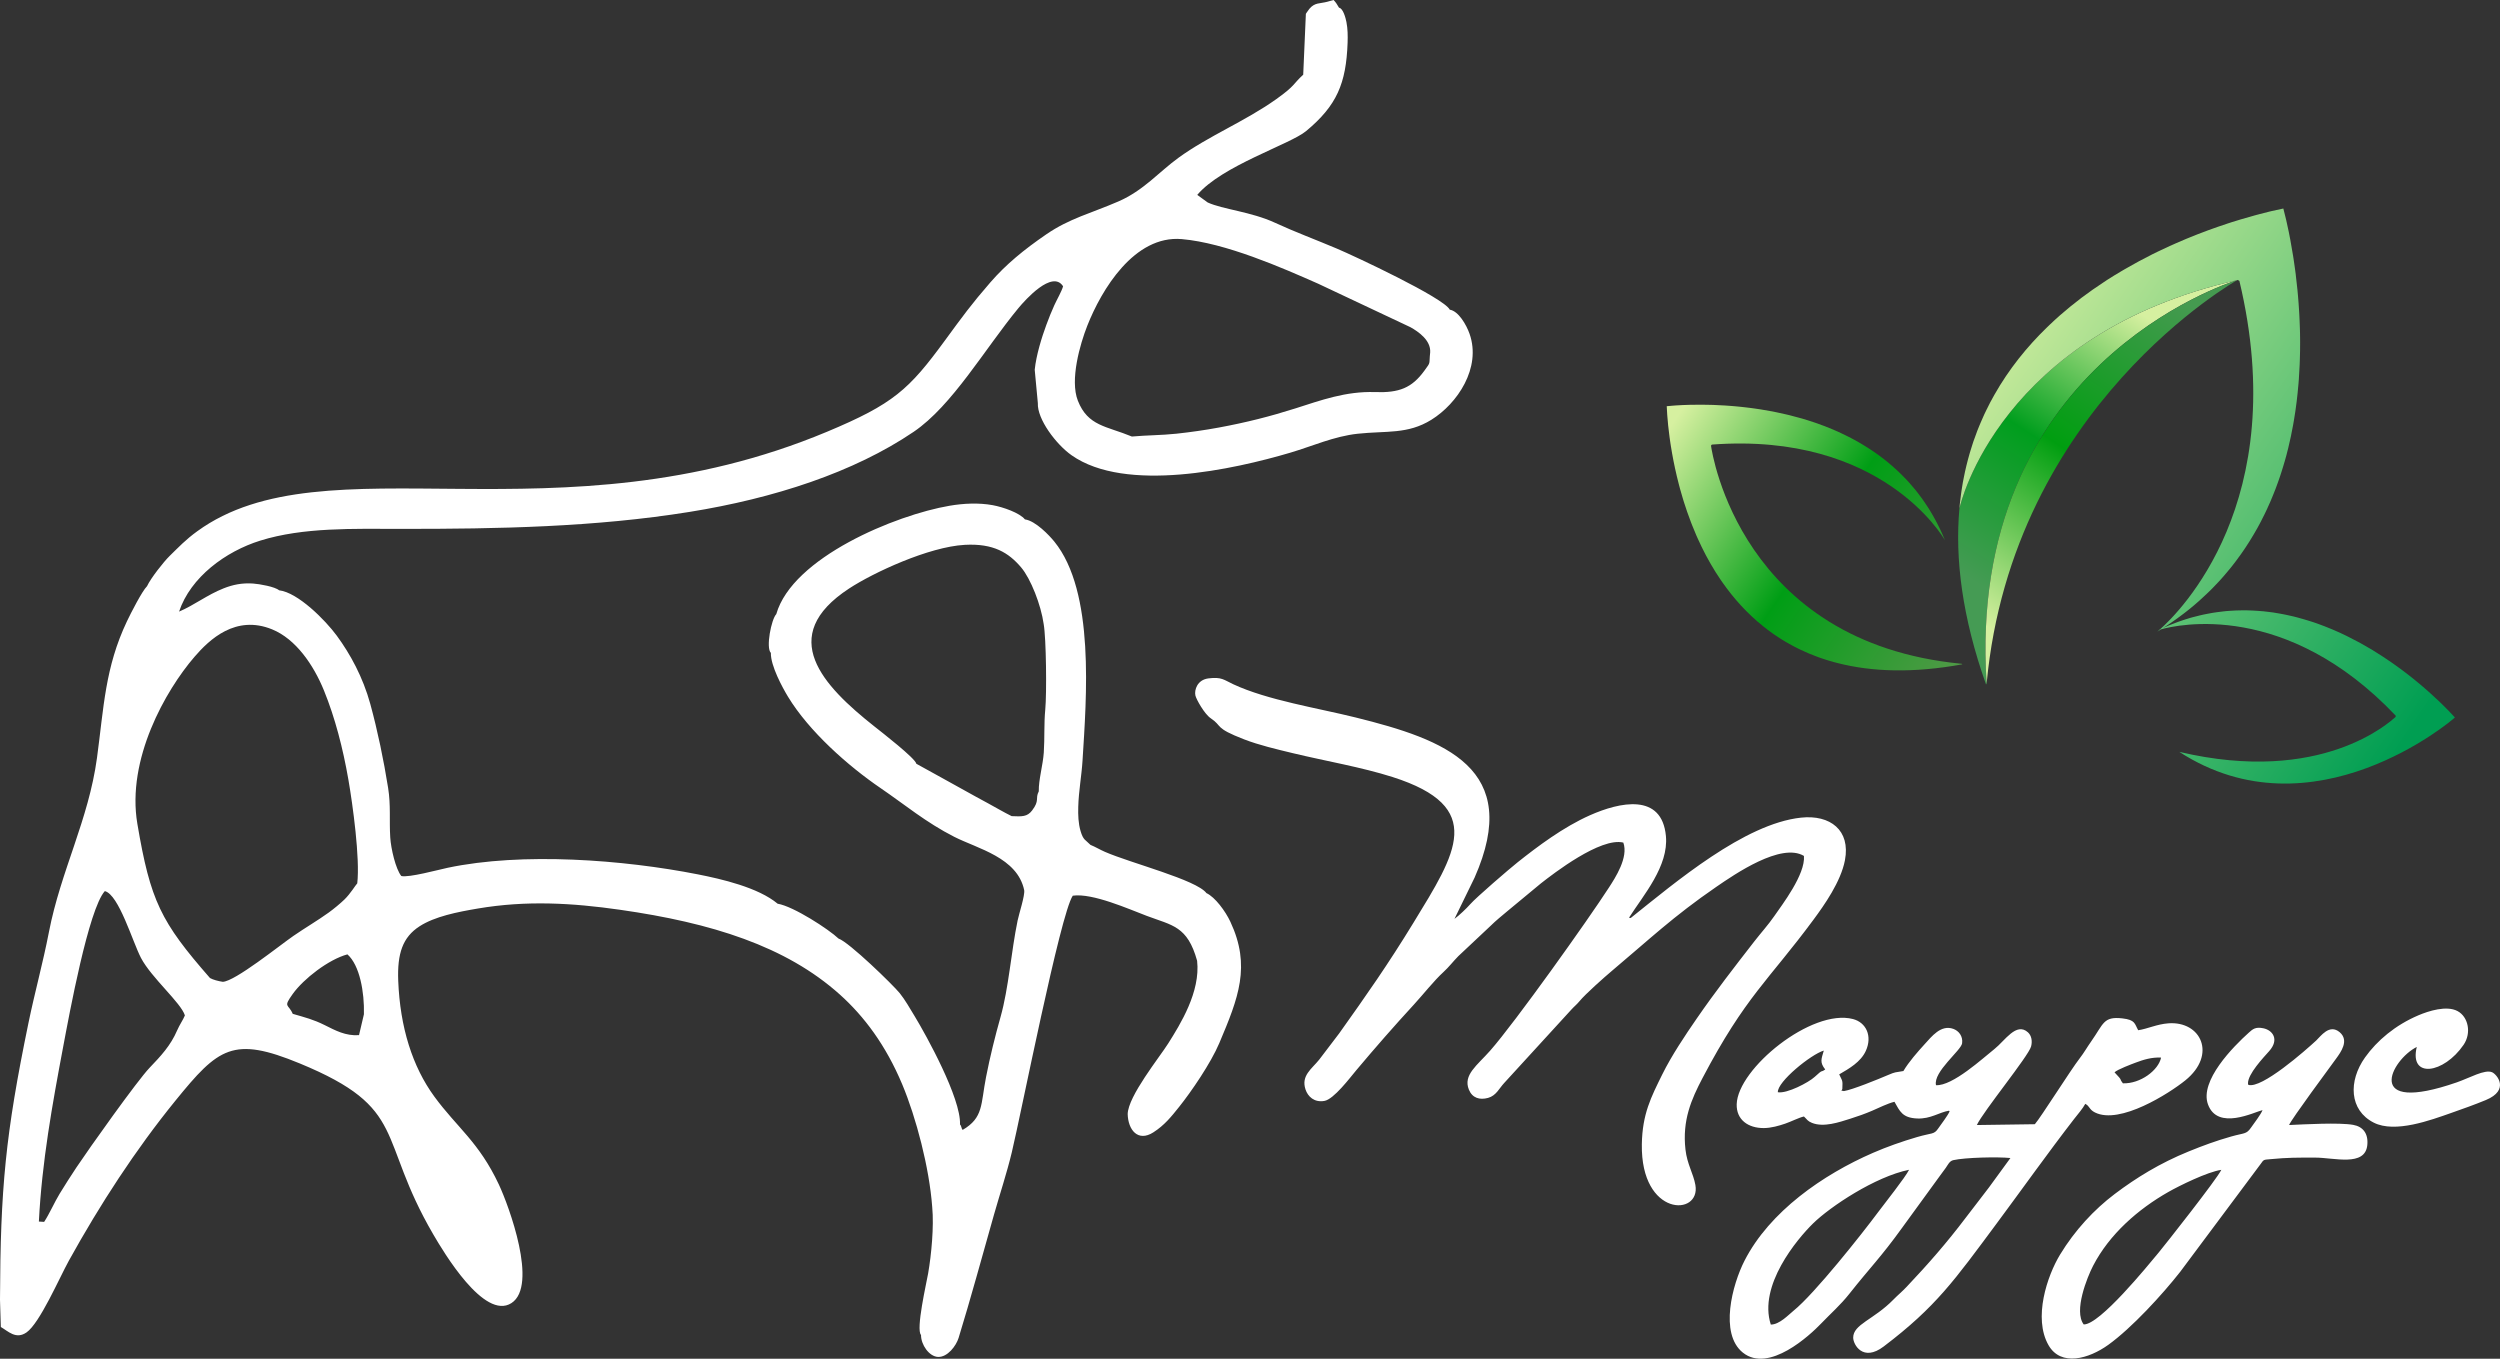 <?xml version="1.0" encoding="UTF-8"?>
<!DOCTYPE svg PUBLIC "-//W3C//DTD SVG 1.1//EN" "http://www.w3.org/Graphics/SVG/1.1/DTD/svg11.dtd">
<!-- Creator: CorelDRAW 2020 (64-Bit) -->
<svg xmlns="http://www.w3.org/2000/svg" xml:space="preserve" width="270.148mm" height="146.822mm" version="1.1" shape-rendering="geometricPrecision" text-rendering="geometricPrecision" image-rendering="optimizeQuality" fill-rule="evenodd" clip-rule="evenodd"
viewBox="0 0 2701484 1468218"
 xmlns:xlink="http://www.w3.org/1999/xlink"
 xmlns:xodm="http://www.corel.com/coreldraw/odm/2003">
 <rect x="0" y="0" width="2701484" height="1468218" fill="#333333" stroke="none"/>
 <defs>
   <linearGradient id="id0" gradientUnits="userSpaceOnUse" x1="2188634" y1="664113" x2="2373450" y2="377981">
    <stop offset="0" stop-opacity="1" stop-color="#459B54"/>
    <stop offset="0.49" stop-opacity="1" stop-color="#009E1D"/>
    <stop offset="1" stop-opacity="1" stop-color="#D6F0A0"/>
   </linearGradient>
   <linearGradient id="id1" gradientUnits="userSpaceOnUse" x1="2168072" y1="691126" x2="2396399" y2="350053">
    <stop offset="0" stop-opacity="1" stop-color="#D6F0A0"/>
    <stop offset="0.502" stop-opacity="1" stop-color="#009E10"/>
    <stop offset="1" stop-opacity="1" stop-color="#459A50"/>
   </linearGradient>
   <linearGradient id="id2" gradientUnits="userSpaceOnUse" x1="2127499" y1="688554" x2="1801325" y2="466266">
    <stop offset="0" stop-opacity="1" stop-color="#4D9A45"/>
    <stop offset="0.49" stop-opacity="1" stop-color="#009E15"/>
    <stop offset="1" stop-opacity="1" stop-color="#D6F0A0"/>
   </linearGradient>
   <linearGradient id="id3" gradientUnits="userSpaceOnUse" x1="2628305" y1="757652" x2="2094241" y2="393685">
    <stop offset="0" stop-opacity="1" stop-color="#009E52"/>
    <stop offset="1" stop-opacity="1" stop-color="#D6F0A0"/>
   </linearGradient>
 </defs>
 <g id="Слой_x0020_1">
  <path fill="white" d="M42010 1319997c3252,-64415 14562,-126695 26199,-188563 6725,-35753 27489,-148933 45071,-168531 15218,3939 30004,54935 39089,72261 11207,21373 43335,48572 47422,62091 -2061,5083 -5711,9973 -8394,16230 -7035,16405 -17620,27663 -29722,40306 -13423,14025 -65678,87599 -79057,107671 -6405,9612 -12136,18659 -18172,28484 -5396,8782 -11230,22105 -16746,30408l-5690 -357zm2064070 -119789l658 707c-2141,4919 -8762,13281 -12296,18475 -4678,6873 -6469,4498 -22927,9329 -16422,4818 -32602,10534 -47423,16982 -54341,23635 -111825,63458 -139003,116659 -13134,25705 -27278,78677 -1843,99204 28170,22735 72899,-19121 84392,-31102 10953,-11415 21111,-20167 30852,-32499 22208,-28112 33949,-39314 56790,-71023l40715 -55977c2263,-3174 3947,-5282 6598,-8964 2238,-3110 3927,-7387 8063,-8334 12817,-2938 48296,-3721 61792,-2308l-23166 31764c-8594,11457 -16268,21028 -24607,32081 -21141,28022 -41490,51151 -64534,75510 -4846,5122 -9297,8682 -14144,13644 -21288,21792 -43509,26631 -43436,41166 35,7274 10419,26575 32955,9490 56754,-43028 76714,-71870 121877,-132657 26957,-36282 56143,-77362 83733,-112982 4096,-5286 9528,-11479 12230,-16577 5097,2681 3924,6039 10468,9323 26911,13501 80402,-20762 97644,-34692 34373,-27766 16876,-64333 -18418,-61624 -12483,959 -22067,5850 -32517,7458 -3987,-7025 -2934,-11213 -17201,-12815 -20621,-2317 -20099,5808 -33753,25115 -4489,6348 -7521,11934 -12133,17876 -10083,12993 -42083,63951 -48613,71378l-62666 882c6842,-14701 55907,-74569 58633,-84935 1595,-6073 295,-11864 -3381,-15208 -12600,-11464 -24925,9081 -36152,17943 -12239,9662 -45288,40245 -63234,39149 -3193,-14435 27144,-37525 28212,-45226 1095,-7891 -3798,-13588 -9496,-15638 -13411,-4825 -23342,8175 -31356,16963 -6995,7670 -16723,18664 -22591,28607 -9318,1735 -7882,568 -16704,4348 -10861,4652 -38368,15864 -47664,17335 -2781,-1192 -3173,1493 -1617,-2333 480,-10068 96,-8118 -3384,-15744 10607,-6177 23278,-13330 28761,-25376 7284,-15999 384,-30696 -13863,-34411 -44668,-11646 -124568,53639 -125660,92009 -482,16918 12514,25895 29321,25795 7968,-46 16279,-2454 23163,-4804 6418,-2192 14854,-6544 20171,-7708 3540,3283 3787,4950 8685,6913 12630,5064 29230,-640 41491,-4532 8298,-2636 15726,-5238 23546,-8604 7135,-3072 16700,-7872 24083,-9676 5840,10238 8461,17345 24514,18063 14670,655 23904,-6784 34435,-8419zm-343941 -208218l-1855 -316c15758,-24690 42950,-55691 39895,-88301 -4386,-46828 -49936,-36652 -81978,-22459 -28978,12835 -56816,33853 -78146,50778 -8975,7122 -44860,37992 -51324,45377 -4155,4747 -12073,12220 -17039,15854l21728 -44550c52268,-118177 -31769,-149070 -128640,-173112 -41006,-10176 -95010,-18607 -132025,-35824 -10346,-4812 -12523,-8157 -26871,-6384 -12186,1504 -15447,12571 -14148,18460 930,4208 9855,20137 16558,24615 13166,8794 3340,10177 36091,22812 16305,6291 34565,10558 52880,14975 35322,8515 74001,15031 107562,25737 101536,32389 68648,82060 22655,157303 -27759,45412 -50543,77826 -80355,119703l-21610 28399c-8083,10073 -19734,17210 -14802,32155 2554,7739 9477,14348 20404,12441 10221,-1783 27515,-24880 34583,-33292 20556,-24463 40753,-47557 62343,-71028 9507,-10336 21761,-25848 31747,-34947 5821,-5305 10420,-11448 16125,-17227l34962 -32849c5680,-5642 11792,-10480 17786,-15555l36470 -30200c13410,-10496 64444,-50064 89031,-44065 5767,15936 -8720,38029 -15561,48611 -22562,34912 -101428,145705 -128327,176229 -14025,15914 -29460,26235 -23015,42093 3701,9110 11636,11440 20714,8965 8793,-2398 12093,-10389 17357,-16010l72759 -79511c3155,-3477 5722,-5344 8747,-9016 6389,-7753 26811,-25875 35035,-32787 40205,-33790 66154,-58715 112701,-90688 20220,-13889 70115,-48218 94769,-33467 1708,19984 -23798,53023 -32074,65055 -6462,9393 -14478,18202 -21570,27334 -21624,27847 -41980,54009 -62232,83371 -12230,17736 -27166,39950 -37298,60508 -12021,24393 -21468,42562 -21998,75363 -1274,78683 63880,78055 57864,43942 -2188,-12408 -8919,-22369 -10723,-38303 -3581,-31604 6360,-54274 18497,-77365 46438,-88340 71229,-105194 120005,-171217 11370,-15390 29372,-40790 33821,-63990 6242,-32543 -15977,-49428 -47429,-46075 -61220,6531 -135993,70071 -184069,108458zm-327497 -990186c-8680,2347 -13767,665 -19754,7751l-2814 3910c-130,195 -370,569 -477,729 -107,163 -325,489 -483,738l-2863 65773c-11352,10338 -8253,11591 -29174,26467 -33896,24104 -72715,39473 -105616,63316 -21106,15296 -37563,35311 -65020,47229 -29404,12762 -52595,18193 -77850,35522 -24364,16716 -43523,32486 -60393,51882 -20543,23622 -30356,37192 -49251,62992 -38743,52897 -55506,68427 -127226,98422 -291226,121799 -542074,7001 -680490,107481 -12785,9281 -19788,16880 -29929,26747 -6260,6091 -20531,24165 -24406,32667 -5324,5225 -17564,29196 -21701,37914 -23766,50072 -24990,93049 -32387,147635 -9055,66830 -39183,122288 -51930,188181 -6471,33446 -15267,65015 -22077,98049 -24972,121140 -30313,178330 -30801,299167l910 29573c8067,4652 16354,13769 27758,5848 14354,-9973 35657,-59260 45796,-77569 33667,-60795 71859,-119632 115069,-172812 46585,-57331 62201,-70080 134480,-40244 117979,48702 82699,79280 144220,184777 11003,18871 55047,93144 84442,74162 29070,-18774 -2741,-104982 -13655,-128252 -21447,-45723 -45339,-61641 -69655,-94892 -23760,-32489 -37073,-74994 -39034,-125119 -1154,-29532 4800,-47098 23075,-58913 16384,-10594 40700,-15412 63074,-19197 52378,-8860 101584,-6068 153653,1385 98734,14135 178964,39188 237381,91549 26242,23520 49722,54816 67427,97083 14985,35774 29317,90034 32427,132746 1960,20947 -921,51420 -4429,71583 -1762,10138 -13463,60690 -7680,66475 -120,10419 8724,23345 18356,23740 10330,423 19612,-12016 22262,-20597 12531,-40574 26374,-91416 38194,-133048 6291,-22158 13881,-44977 19278,-67450 10105,-42094 52381,-257328 65885,-277328 21545,-3010 60826,14613 80014,21841 27661,10421 43929,10936 54352,48509 3744,33554 -18156,68548 -31208,89293 -9370,14892 -43361,56953 -43816,76293 388,17199 11061,30475 27675,19850 12100,-7738 19463,-17008 27962,-27630 12932,-16158 34156,-47077 43374,-68869 20629,-48772 34403,-83140 11954,-131093 -5389,-11514 -16494,-26599 -25881,-30981 -10746,-14352 -81741,-32381 -109710,-44587 -5567,-2429 -10278,-5365 -15586,-7508 -5432,-5564 -7787,-4908 -10752,-15068 -2413,-8268 -2699,-17171 -2463,-25957 467,-17348 3584,-33307 4627,-50112 4196,-67649 13606,-182530 -30584,-236734 -5188,-6362 -20058,-22234 -31679,-23866 -5659,-7014 -23441,-13264 -34815,-15352 -15066,-2767 -31532,-1940 -46598,624 -58080,9883 -169831,55867 -187251,117104 -5394,5538 -11444,36466 -5860,41902 -309,13948 12569,37534 18481,47287 22715,37467 64857,74800 100110,98841 26112,17808 49034,37113 79616,52641 25267,12828 68131,22348 75536,57612 936,5630 -5590,25483 -7096,32748 -6934,33457 -9664,73048 -18409,104094 -5970,21200 -11343,42789 -15728,65169 -5793,29560 -2654,43861 -25306,57080 -1580,-1942 -1029,-4009 -2826,-5908 1196,-28259 -36511,-96377 -48924,-116866 -5013,-8277 -10545,-17967 -16175,-24964 -7010,-8712 -54845,-55263 -66159,-59041 -10421,-9921 -48599,-34837 -65804,-37675 -20958,-17559 -60816,-26715 -86282,-31732 -80260,-15814 -189577,-24169 -270381,-7067 -9601,2031 -42227,10906 -50017,8865 -6093,-7582 -11179,-29552 -11934,-41651 -1169,-18713 734,-34456 -2310,-53594 -4771,-30004 -11447,-62183 -19249,-90636 -7957,-29012 -21662,-53997 -36232,-73829 -12169,-16564 -41855,-46643 -62340,-49036 -4342,-3818 -20969,-6818 -28196,-7307 -11790,-798 -21801,1263 -31745,5213 -17918,7115 -31457,18014 -48133,25140 12485,-37255 50225,-64998 87727,-76719 46481,-14530 101043,-12741 152152,-12689 105073,110 209817,-1937 311467,-18289 91715,-14754 177740,-42757 242402,-86559 41783,-28303 77142,-90009 113155,-133599 7504,-9083 36741,-41799 48362,-23705 -1344,5131 -6739,14486 -9434,20408 -3240,7120 -5817,13624 -8672,21343 -4966,13436 -10945,32680 -12545,48468l3376 36041c-841,17230 19629,44488 36419,56314 58521,41229 175548,15231 236335,-2736 23707,-7006 47325,-17737 72862,-20488 30982,-3338 53906,839 79541,-15035 28284,-17515 54256,-56227 41365,-92895 -3514,-9996 -12067,-24633 -21385,-26123 -6612,-12921 -103324,-58088 -122063,-66025 -22559,-9557 -45147,-17891 -66635,-27834 -26148,-12099 -56529,-14466 -72906,-21995l-11293 -8173c26592,-31555 100379,-54608 117640,-68964 33179,-27598 43273,-51339 44836,-95531 265,-7458 143,-15135 -1266,-22327 -825,-4210 -3560,-14793 -8002,-15476 -2020,-3647 -3706,-6079 -5915,-8331l-6367 1804zm-312141 853287c-4180,8167 1320,9491 -7269,20757 -5229,6859 -10995,6565 -22038,6063 -8560,-4230 -17137,-9311 -25655,-13936 -8881,-4822 -17116,-9251 -25841,-14178 -17519,-9894 -33512,-18397 -51512,-28492 -1042,-5859 -37135,-33846 -45297,-40303 -55664,-44046 -106290,-97389 -27344,-149069 26341,-17245 86083,-45034 124974,-47177 31129,-1716 47493,8565 60901,24353 10459,12317 21528,40821 24354,61125 2799,15515 3355,75439 1746,92303 -1516,15912 -565,30775 -1600,46566 -880,13426 -5708,29673 -5419,41988zm-881764 205852c-4940,-766 -10392,-2173 -13817,-4092 -53216,-60818 -64355,-83277 -78491,-166650 -11829,-69764 30510,-144184 61679,-180386 16132,-18736 44532,-45812 83931,-29741 25553,10423 44707,38252 56076,66176 11900,29228 20479,62398 26333,96087 4742,27293 12677,85106 9615,112182 -2036,2105 -7201,10970 -13852,17456 -4327,4218 -11591,10233 -16998,14125 -12240,8808 -25231,16323 -38139,25220 -14534,10017 -63054,49103 -76337,49623zm152516 35033l-5293 22582c-14488,1070 -25769,-5193 -37005,-10795 -12558,-6261 -21092,-8270 -34620,-12226 -4712,-11089 -10771,-6473 50,-21555 11735,-16353 38768,-37255 59038,-42707 13311,11747 18444,40892 17830,64701zm1152190 -715188c-1505,13734 1154,9583 -6304,19824 -13561,18619 -27174,23981 -53271,23073 -31582,-1100 -58925,8974 -86086,17626 -27188,8659 -53419,15275 -82687,20679 -14878,2748 -30311,4980 -45708,6638 -16168,1740 -32217,1625 -48271,3078 -27530,-11405 -47575,-11130 -58409,-38778 -8778,-22398 2382,-61079 10195,-80916 15336,-38934 50813,-98063 102068,-93642 47331,4083 108568,31013 147423,48192l99707 46995c8728,4872 22225,14261 21343,27231zm1066103 750530c-8344,34576 29095,29048 50556,-2243 8827,-12870 5078,-30295 -6461,-36501 -11870,-6385 -31424,-74 -42219,4503 -25159,10664 -44886,27438 -57788,45575 -18167,25541 -17120,57019 9484,70483 23036,11658 61747,-2814 83783,-10554 13039,-4579 24932,-8804 37228,-13873 26261,-10828 12004,-27848 6784,-30065 -7945,-3371 -24220,6122 -38096,10931 -102034,35365 -71105,-24332 -43271,-38256zm-359917 299848c-10979,-14536 3743,-50959 10135,-63326 17684,-34210 48622,-61203 81347,-79818 11729,-6671 42299,-21786 57235,-23903 -4574,9798 -61177,81560 -68033,89781 -11564,13865 -63444,77830 -80684,77266zm193266 -231605c-1811,4728 -9117,14112 -12416,18879 -5169,7472 -6999,5539 -21483,9657 -16611,4722 -30419,9821 -46056,16191 -30992,12625 -56611,28424 -79714,45865 -22472,16965 -43196,39351 -59056,65421 -14065,23119 -29289,68701 -12576,97977 13414,23496 43600,14766 64624,-354 25336,-18222 58502,-54390 77745,-78959l86909 -116495c3398,-5051 3499,-4483 10237,-5136 19244,-1863 30012,-1723 48587,-1723 20546,0 53974,10163 56395,-13469 1290,-12596 -4767,-20036 -15232,-21903 -15170,-2707 -52489,-571 -69299,171 2763,-6709 43508,-61654 50949,-71915 4848,-6685 14271,-19369 3786,-28330 -11179,-9555 -20693,4537 -25409,8905 -11692,10827 -59004,52500 -73371,47924 -99,-226 -188,-858 -196,-712 -10,143 -151,-577 -155,-717 -327,-10187 16715,-28073 22910,-35041 11168,-12558 3805,-22530 -6234,-24652 -8598,-1815 -11590,937 -15851,4764 -16526,14840 -53382,51946 -44054,77498 10431,28569 49977,8237 58960,6154zm-531373 231756c-13672,-42125 28319,-92292 45689,-109305 18582,-18201 67082,-50507 103716,-57973 -3945,8138 -26330,36213 -33532,45909 -16925,22781 -68514,88067 -91379,106464 -5331,4290 -15113,14961 -24494,14905zm371422 -272580c3168,-3130 18774,-8945 22882,-10494 8477,-3197 17196,-5921 27443,-5444 -2793,13677 -22312,28432 -41236,27824 -4816,-6140 790,-1550 -9089,-11886zm-363801 21519c-839,-11220 35881,-40981 49654,-45019 -2742,9501 -4533,12657 1544,20435 -5753,3953 -1451,-1174 -11411,8005 -6557,6045 -29812,18262 -39787,16579z"/>
  <path fill="url(#id0)" fill-rule="nonzero" d="M2117347 549391c-15,25 -31,51 -22,92 -4860,54286 2954,117266 28775,190149l648 -1040c-22040,-341703 259246,-432364 270976,-436008 -256927,58466 -299339,242140 -300377,246807z"/>
  <path fill="url(#id1)" fill-rule="nonzero" d="M2146748 738592c27906,-299790 270976,-436008 270976,-436008 -11730,3644 -293016,94305 -270976,436008z"/>
  <path fill="url(#id2)" fill-rule="nonzero" d="M2120537 717862l-654 -576c-238375,-22719 -269748,-227011 -270954,-235521 -34,-54 -43,-137 -21,-196 -3,-27 -3,-27 -3,-27 -4,-28 -6,-56 -6,-56l924 -1086c183988,-13796 250162,100375 251798,103266 -45,-165 -115,-297 -161,-461 -914,-2182 -1820,-4307 -2752,-6402 -632,-1424 -1293,-2843 -1923,-4238 -831,-1684 -1634,-3370 -2491,-5051l-1535 -2985c-530,-986 -1031,-1972 -1561,-2956 -529,-984 -1088,-1993 -1645,-2974 -558,-982 -1115,-1962 -1668,-2916 -520,-900 -1066,-1769 -1586,-2670 -311,-530 -622,-1059 -929,-1561 -576,-895 -1124,-1792 -1669,-2662 -1456,-2262 -2907,-4469 -4407,-6615 -603,-891 -1204,-1755 -1832,-2616 -601,-864 -1229,-1724 -1854,-2556 -1227,-1698 -2505,-3361 -3781,-4995 -649,-803 -1300,-1604 -1925,-2437 -324,-388 -678,-799 -1002,-1187 -323,-387 -650,-802 -974,-1188 -1488,-1781 -2970,-3507 -4477,-5201 -672,-744 -1313,-1462 -1985,-2206 -830,-894 -1687,-1787 -2516,-2682 -1679,-1731 -3358,-3435 -5058,-5109 -852,-836 -1700,-1645 -2578,-2478 -442,-431 -913,-887 -1379,-1286 -96,-103 -188,-177 -284,-280 -3007,-2796 -6111,-5472 -9206,-8035 -1424,-1197 -2875,-2363 -4351,-3526 -1136,-861 -2274,-1752 -3437,-2609 -370,-298 -799,-618 -1198,-912 -1406,-1031 -2813,-2059 -4245,-3058l-31 -25c-1404,-1001 -2832,-1972 -4260,-2944 -121,-71 -213,-145 -334,-216 -1518,-1018 -3001,-1983 -4514,-2945 -1209,-769 -2447,-1535 -3682,-2274 -518,-366 -1061,-701 -1629,-1005 -1145,-692 -2259,-1360 -3429,-2021 -272,-166 -571,-331 -839,-471 -1444,-857 -2914,-1682 -4349,-2456 -61,-50 -148,-68 -179,-92 -1228,-684 -2482,-1336 -3735,-1988 -777,-421 -1580,-814 -2355,-1208 -1314,-702 -2651,-1345 -3988,-1988 -1370,-696 -2797,-1385 -4217,-2019 -1395,-664 -2819,-1326 -4239,-1961 -561,-248 -1152,-494 -1744,-767 -1062,-447 -2127,-923 -3220,-1396 -5607,-2374 -11276,-4545 -16896,-6524 -1053,-365 -2075,-705 -3127,-1068 -8947,-3054 -17867,-5604 -26688,-7770 -1072,-278 -2141,-527 -3237,-774 -3614,-875 -7219,-1666 -10787,-2377 -1411,-296 -2823,-592 -4205,-865 -4255,-833 -8473,-1557 -12625,-2204 -1319,-223 -2603,-392 -3893,-590 -976,-175 -1946,-295 -2917,-415 -1232,-204 -2430,-355 -3629,-506 -1943,-269 -3853,-483 -5735,-701 -1542,-199 -3077,-340 -4588,-514 -1511,-174 -3019,-321 -4527,-465 -1477,-123 -2956,-271 -4406,-395 -1476,-121 -2898,-248 -4345,-344 -1446,-97 -2863,-196 -4254,-298 -201,-35 -424,-10 -624,-45 -4025,-238 -7844,-415 -11577,-571 -28,2 -28,2 -28,2 -1300,-55 -2570,-87 -3813,-120 -2714,-100 -5333,-125 -7869,-130 -1013,-4 -2029,-34 -3016,-39 -4590,-9 -8861,61 -12737,145 -559,33 -1121,37 -1680,70 -1348,34 -2610,86 -3842,136 -869,37 -1682,70 -2523,105 -2435,123 -4646,251 -6631,382 -671,46 -1285,84 -1870,148 -3548,244 -6025,513 -7307,624l-28 3c55,1543 198,4681 522,9205 44,671 92,1370 167,2066 417,5641 1140,13079 2317,21846 296,2192 627,4464 967,6821 185,1190 372,2380 560,3598 402,2406 816,4923 1264,7492 1820,10274 4207,21613 7339,33604 361,1509 777,3011 1193,4514 840,3062 1735,6118 2664,9227 451,1555 902,3111 1411,4688l3 27c2282,7269 4862,14703 7731,22188 406,1139 832,2219 1290,3323 1480,3781 3047,7579 4698,11370 452,1049 928,2066 1407,3112 2675,5959 5577,11950 8697,17860l4 29c1729,3218 3482,6405 5320,9584 1729,2964 3518,5951 5359,8904 1838,2926 3760,5841 5734,8724 535,787 1071,1572 1631,2329 12096,17265 26606,33452 44056,47405 1669,1366 3417,2698 5194,4024 1750,1331 3523,2630 5350,3895 914,633 1824,1237 2737,1870 1854,1262 3733,2494 5637,3695 938,602 1904,1201 2867,1773 847,526 1717,1023 2592,1575l8000 4452c899,493 1822,956 2745,1419 923,462 1849,953 2768,1389 927,489 1847,924 2794,1356 2821,1355 5721,2644 8642,3875 2948,1228 5950,2423 8997,3527 1174,435 2288,850 3458,1257 906,295 1813,620 2746,913 1021,339 2075,703 3153,1036 1046,308 2100,673 3174,979 2125,641 4306,1277 6480,1857 1071,279 2147,583 3243,830 31,25 31,25 59,22 36941,9386 81311,10985 134503,1264z"/>
  <path fill="url(#id3)" fill-rule="nonzero" d="M2418114 302492l1763 1071c57019,238770 -65595,358696 -85894,376610 -229,106 -500,223 -730,329 -109,74 -270,118 -408,241l682 -187c-1258,1080 -2032,1723 -2279,1922 230,-107 408,-243 598,-337 1105,-692 2212,-1384 3277,-2064 17914,-5044 135175,-31460 253643,93236l-49 1395 -30 51c0,0 0,0 -40,11 -30,51 -98,113 -139,125 -6104,5128 -79736,73796 -233554,37574 144328,93612 294683,-33961 297742,-37132 29,-51 29,-51 29,-51 -899,-918 -2538,-2801 -5010,-5360 -383,-456 -809,-902 -1283,-1375 -1387,-1434 -2937,-2994 -4664,-4722 -588,-574 -1177,-1146 -1777,-1758 -888,-879 -1777,-1758 -2767,-2695 -413,-405 -816,-769 -1188,-1186 -2849,-2671 -5935,-5582 -9368,-8655 -702,-670 -1485,-1319 -2238,-2020 -1886,-1684 -3835,-3437 -5904,-5158 -958,-816 -1916,-1634 -2925,-2479 0,0 0,0 -11,-41 -2891,-2358 -5805,-4797 -8965,-7341 -153,-87 -328,-255 -493,-382 -1100,-864 -2200,-1728 -3352,-2620 -1151,-894 -2291,-1747 -3454,-2680 -1152,-893 -2342,-1774 -3534,-2657 -1204,-922 -2435,-1793 -3678,-2705 -1232,-870 -2435,-1793 -3718,-2692 -1550,-1086 -3110,-2213 -4711,-3328 -1016,-713 -2022,-1387 -3066,-2051 -801,-557 -1573,-1166 -2442,-1661 -1067,-745 -2124,-1448 -3272,-2169 -3487,-2325 -7094,-4617 -10821,-6873 -1228,-700 -2467,-1439 -3706,-2180 -3103,-1868 -6326,-3704 -9577,-5489 -973,-553 -1934,-1066 -2935,-1569 -7967,-4334 -16302,-8438 -24972,-12191 -1020,-410 -2010,-872 -3029,-1284 -5518,-2328 -11173,-4533 -16906,-6545 -1139,-378 -2268,-717 -3327,-1116 -610,-178 -1231,-397 -1801,-585 -1517,-492 -2981,-953 -4486,-1405 -1466,-461 -2970,-911 -4464,-1322 -1414,-433 -2868,-853 -4300,-1194 -844,-245 -1688,-489 -2572,-720 -1351,-364 -2692,-688 -4084,-1039 -39,10 -91,-18 -183,-36 -1574,-389 -3229,-756 -4873,-1082 -284,-95 -649,-167 -923,-221 -1340,-323 -2619,-577 -3938,-820 -598,-139 -1238,-265 -1866,-352 -1410,-260 -2831,-562 -4270,-771 -1764,-293 -3488,-598 -5292,-880 -132,-7 -264,-15 -405,-61 -1703,-224 -3405,-449 -5147,-661l-40 11c-1701,-224 -3443,-438 -5174,-610 -486,-39 -1023,-108 -1499,-108 -1467,-159 -2873,-247 -4330,-365 -1852,-141 -3703,-281 -5574,-329 -4024,-192 -8106,-281 -12235,-228 -122,34 -253,26 -384,20 -606,-6 -1253,-3 -1888,42 -1201,28 -2363,43 -3564,71 -2392,95 -4772,230 -7182,415 -1219,119 -2450,198 -3680,276 -1008,104 -1924,226 -2932,328 -2267,235 -4524,507 -6808,832 -505,52 -1038,156 -1531,247 -503,51 -1047,115 -1541,207 -1025,194 -2021,338 -3058,493 -2063,350 -4115,740 -6155,1169 -1026,196 -2052,391 -3106,638 -1015,234 -2071,481 -3086,715 -2562,574 -5143,1238 -7712,1943 -1004,275 -1997,591 -3052,837 -551,194 -1152,359 -1704,554 -994,315 -1997,590 -2989,906 -1033,326 -2106,664 -3169,1041 -1113,349 -2175,727 -3238,1104 -1061,378 -2083,744 -3145,1122l-3124 1202c-1763,656 -3504,1393 -5267,2049 -1379,636 -2810,1245 -4239,1853 -690,320 -1391,597 -2110,967 915,-596 1871,-1203 2788,-1800 1831,-1194 3691,-2437 5511,-3670 2219,-1515 4385,-3059 6552,-4603l3915 -2887c1251,-947 2502,-1895 3793,-2853 1280,-999 2560,-1997 3841,-2997 1229,-1027 2509,-2026 3749,-3014 1119,-954 2239,-1909 3411,-2834 663,-570 1327,-1141 1951,-1701 1149,-1007 2268,-1960 3417,-2966 2841,-2549 5631,-5128 8329,-7724 1097,-1035 2184,-2110 3282,-3145 1086,-1075 2132,-2139 3179,-3203 2093,-2128 4175,-4296 6206,-6495 956,-1081 1951,-2175 2986,-3279 453,-555 944,-1122 1448,-1649 452,-556 984,-1132 1447,-1648 2166,-2494 4239,-5005 6314,-7517 905,-1111 1808,-2223 2672,-3323 1100,-1338 2180,-2757 3218,-4164 2100,-2735 4107,-5486 6065,-8268 999,-1396 1957,-2781 2905,-4207 539,-709 1056,-1499 1503,-2226 128,-164 257,-329 343,-483 3244,-4861 6363,-9861 9269,-14846 1362,-2273 2674,-4575 3974,-6917 969,-1820 1948,-3600 2918,-5420 349,-613 688,-1267 987,-1911 1161,-2218 2282,-4425 3352,-6661 30,-52 30,-52 30,-52 1110,-2247 2181,-4483 3211,-6708 77,-194 164,-347 201,-529 1127,-2340 2166,-4696 3163,-7042 815,-1907 1590,-3803 2365,-5699 375,-837 750,-1675 1033,-2530 729,-1752 1456,-3506 2092,-5279 172,-479 314,-905 496,-1343 858,-2222 1677,-4432 2444,-6673 58,-101 77,-193 95,-284 694,-1873 1338,-3777 1971,-5721 407,-1191 814,-2382 1169,-3602 663,-1994 1314,-4029 1914,-6094 679,-2086 1297,-4241 1914,-6397 589,-2104 1207,-4259 1784,-6402 192,-874 425,-1758 659,-2641 417,-1626 833,-3252 1252,-4878 2081,-8471 3857,-16945 5354,-25342 308,-1552 575,-3094 804,-4623 2292,-13364 3862,-26530 4932,-39473 126,-1588 262,-3138 388,-4725 393,-5333 678,-10592 894,-15788 84,-2052 170,-4104 214,-6146 243,-6196 296,-12298 292,-18299 -3,-1898 -45,-3786 -48,-5684 -31,-1373 -22,-2757 -65,-4171 -49,-1755 -60,-3523 -139,-5228 -83,-2825 -186,-5561 -318,-8245 -62,-2271 -182,-4439 -312,-6648 -110,-2129 -229,-4298 -389,-6457 -150,-2116 -258,-4245 -436,-6312 -150,-2117 -316,-4143 -494,-6210 -180,-2067 -347,-4093 -555,-6109 16,-263 -73,-584 -69,-888 -564,-5673 -1162,-11164 -1839,-16461 42,-11 42,-11 42,-11 -245,-1833 -488,-3665 -721,-5459 -480,-3796 -1029,-7531 -1574,-11095 -225,-1449 -450,-2898 -653,-4266 -1046,-6492 -2091,-12508 -3115,-17969 -169,-774 -299,-1559 -467,-2333 -346,-1891 -709,-3691 -1052,-5410 -290,-1215 -518,-2362 -757,-3548 -713,-3389 -1389,-6483 -2018,-9247 -213,-935 -404,-1789 -624,-2591 -1182,-4942 -2089,-8407 -2546,-10225l-39 11c-2133,412 -6545,1321 -12876,2797 -933,213 -1908,438 -2832,691 -7906,1865 -18248,4616 -30325,8273 -3041,878 -6180,1868 -9439,2890 -1625,533 -3248,1064 -4913,1607 -3329,1086 -6807,2256 -10313,3477 -14111,4905 -29582,10831 -45791,17997 -2051,864 -4091,1769 -6120,2715 -4110,1859 -8236,3812 -12392,5816 -2099,1006 -4197,2013 -6284,3061l-41 11c-9746,4918 -19685,10233 -29595,15973 -1496,842 -2952,1674 -4385,2585 -4983,2921 -10004,6023 -15003,9208 -1353,889 -2707,1779 -4048,2708 -7845,5086 -15578,10574 -23245,16303l-41 11c-4139,3165 -8257,6411 -12324,9684 -3809,3116 -7634,6324 -11357,9590 -3724,3266 -7375,6642 -11003,10098 -999,921 -1988,1882 -2935,2834 -21665,20965 -41195,45144 -56927,72943 -1545,2712 -3038,5451 -4520,8233 -1432,2811 -2862,5621 -4243,8460 -684,1439 -1379,2839 -2064,4278 -1318,2909 -2625,5858 -3892,8795 -632,1469 -1255,2979 -1876,4488 -546,1315 -1053,2618 -1628,3985 -1564,4056 -3037,8130 -4487,12283 -474,1425 -918,2798 -1350,4211 -473,1426 -917,2800 -1338,4253 -484,1385 -905,2838 -1297,4242 -1235,4311 -2420,8651 -3491,13089 -1071,4438 -2080,8944 -2946,13500 -345,1734 -659,3418 -1004,5153 -192,1347 -423,2707 -655,4066 -268,1541 -486,3111 -742,4693 -218,1570 -445,3100 -651,4711 -434,3141 -806,6352 -1177,9562 -126,1588 -291,3188 -417,4776 1016,-4639 43461,-188317 300361,-246768 109,-73 229,-106 310,-128 11,40 11,40 11,40 39,-11 79,-22 79,-22z"/>
 </g>
</svg>
